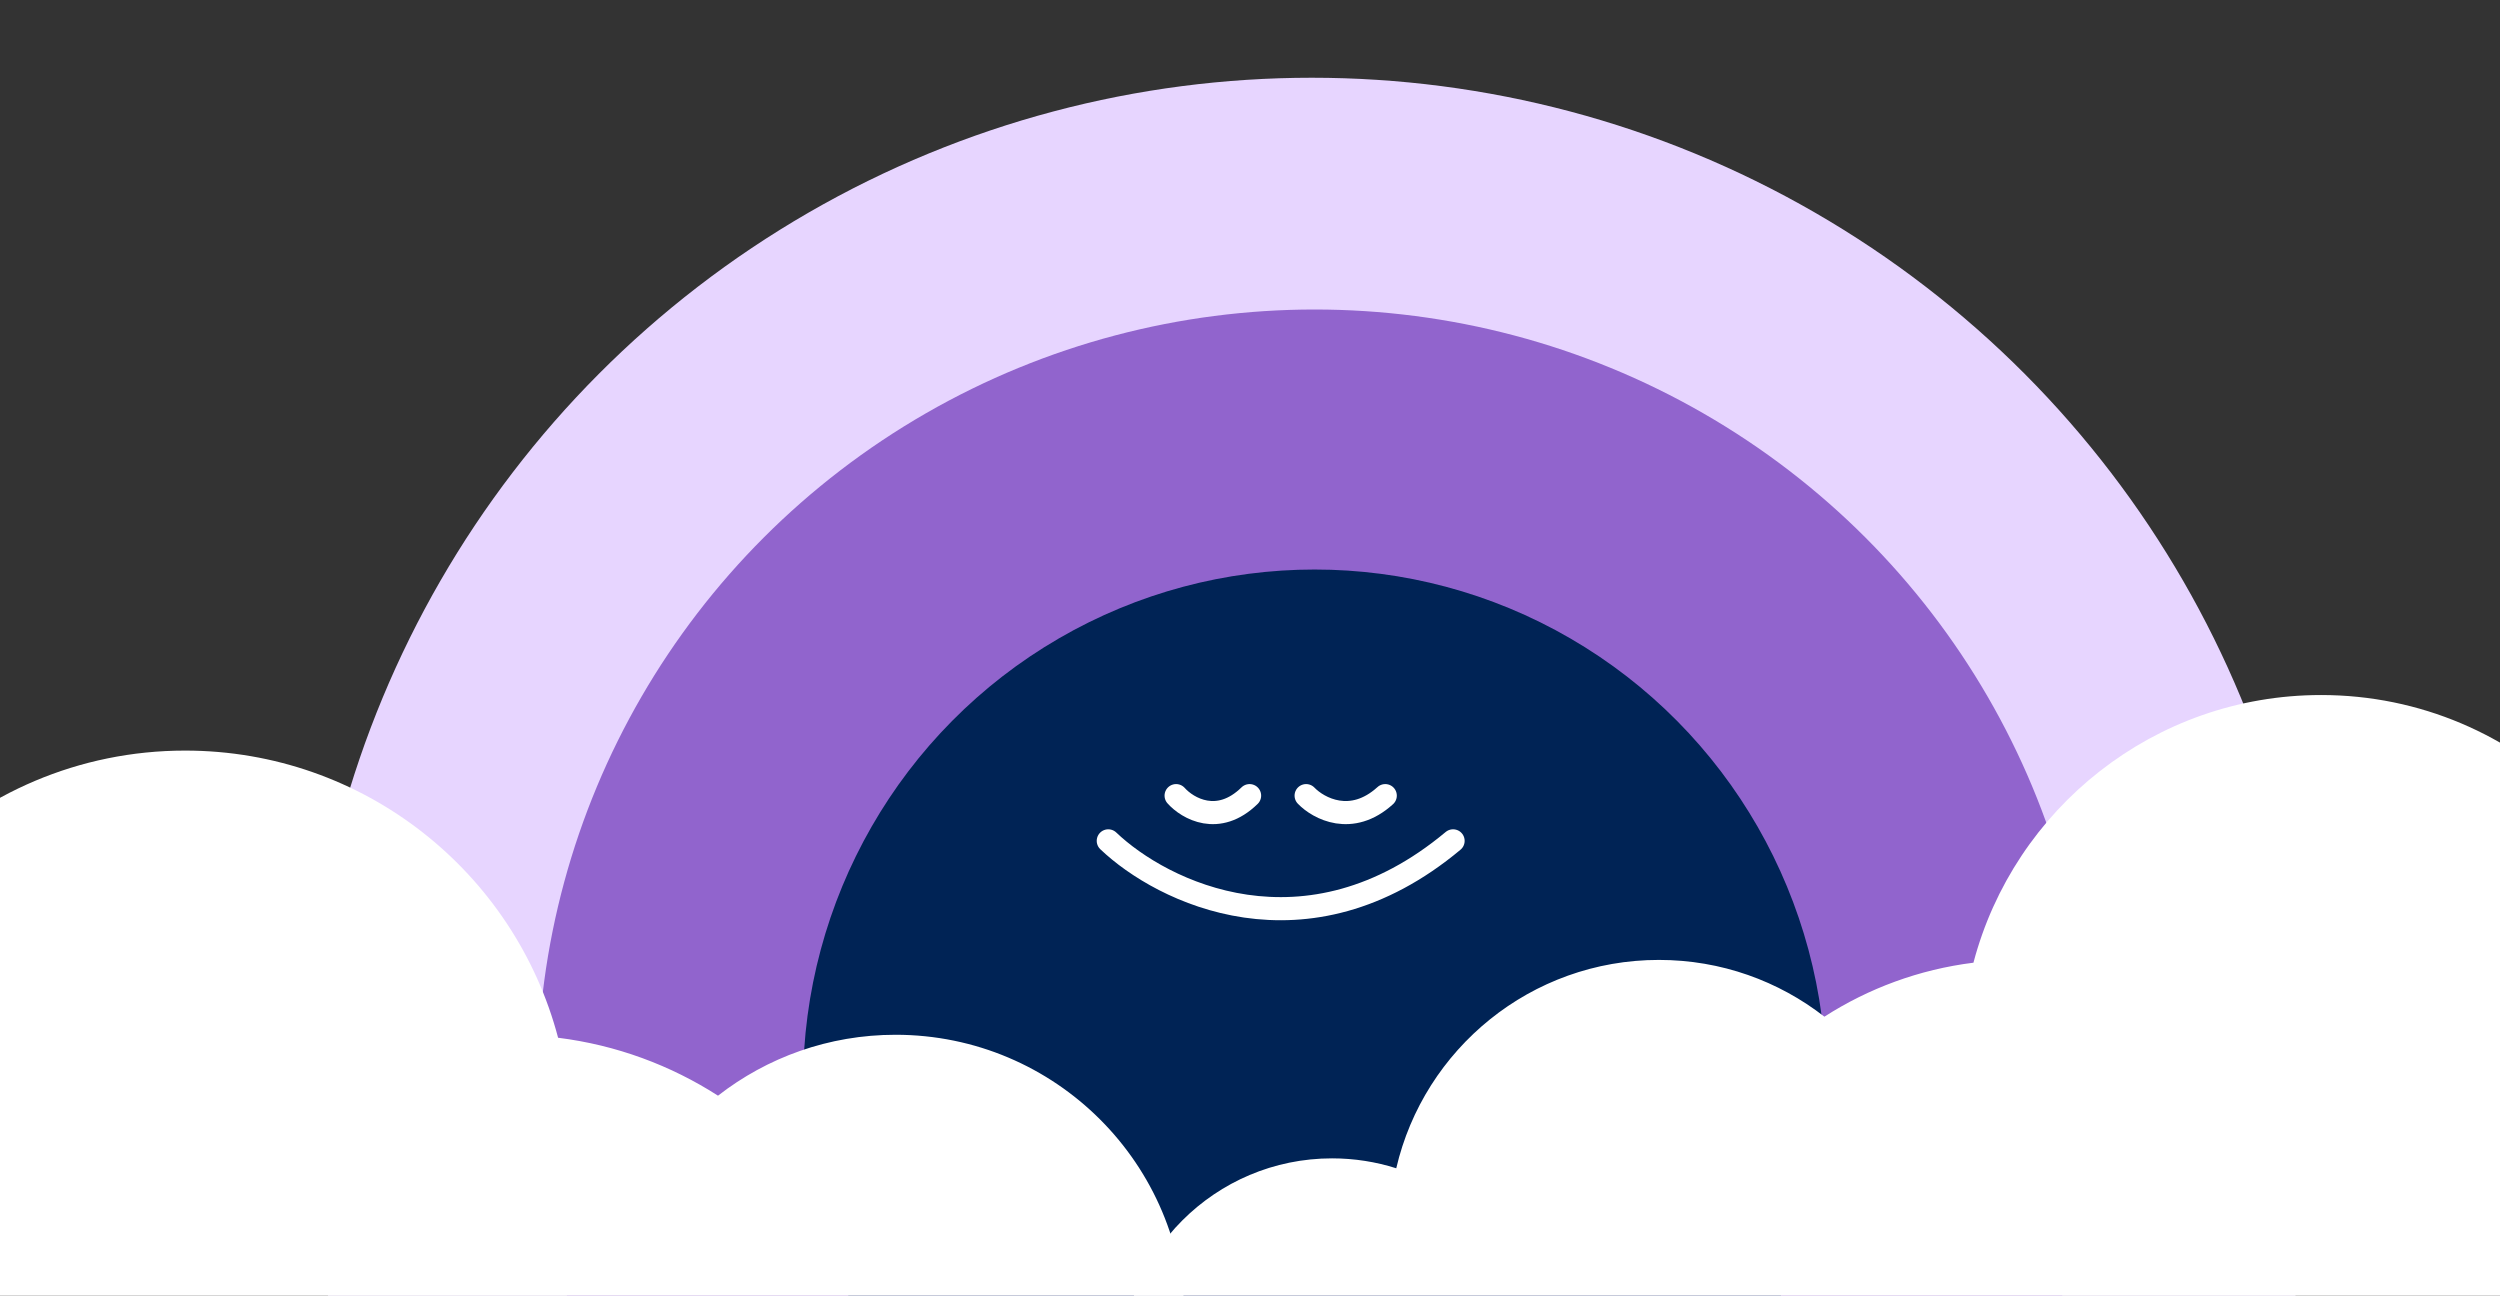 <svg width="328" height="170" viewBox="0 0 328 170" fill="none" xmlns="http://www.w3.org/2000/svg">
<rect x="0" y="0" width="328" height="170" fill="#333333" stroke="none"/>
<g clip-path="url(#clip0_18_1441)">
<circle cx="172.104" cy="142.21" r="132.01" fill="#E7D5FF"/>
<ellipse cx="172.475" cy="142.21" rx="101.974" ry="101.603" fill="#9164CD"/>
<ellipse cx="172.475" cy="142.21" rx="67.117" ry="67.488" fill="#002355"/>
<path d="M154.305 104.387C155.805 106.066 159.833 108.416 163.946 104.387" stroke="white" stroke-width="3.033" stroke-linecap="round"/>
<path d="M171.363 104.387C172.978 106.066 177.316 108.416 181.746 104.387" stroke="white" stroke-width="3.033" stroke-linecap="round"/>
<path d="M145.406 110.32C152.443 117.036 171.343 126.438 190.645 110.32" stroke="white" stroke-width="3.033" stroke-linecap="round"/>
<path fill-rule="evenodd" clip-rule="evenodd" d="M-26.315 149.078C-26.315 174.883 -7 196.176 17.962 199.289C23.674 220.974 43.419 236.965 66.898 236.965C85.853 236.965 102.374 226.544 111.042 211.117C113.141 211.477 115.299 211.665 117.5 211.665C138.46 211.665 155.451 194.673 155.451 173.713C155.451 152.753 138.46 135.762 117.5 135.762C108.718 135.762 100.632 138.745 94.202 143.753C88.002 139.772 80.878 137.108 73.222 136.153C67.51 114.468 47.766 98.477 24.286 98.477C-3.66 98.477 -26.315 121.132 -26.315 149.078Z" fill="white"/>
<path fill-rule="evenodd" clip-rule="evenodd" d="M310.424 185.154C333.69 182.253 351.694 162.406 351.694 138.353C351.694 112.304 330.578 91.188 304.529 91.188C282.644 91.188 264.24 106.093 258.916 126.306C251.78 127.196 245.139 129.679 239.361 133.389C233.367 128.721 225.831 125.941 217.645 125.941C200.873 125.941 186.828 137.613 183.188 153.278C180.532 152.433 177.702 151.977 174.766 151.977C159.43 151.977 146.998 164.41 146.998 179.746C146.998 195.081 159.43 207.514 174.766 207.514C185.765 207.514 195.27 201.119 199.767 191.845C205.013 194.924 211.123 196.689 217.645 196.689C219.697 196.689 221.708 196.515 223.664 196.179C231.744 210.558 247.143 220.272 264.811 220.272C286.696 220.272 305.099 205.367 310.424 185.154Z" fill="white"/>
</g>
<defs>
<clipPath id="clip0_18_1441">
<rect width="328" height="170.074" fill="white" transform="translate(0 0.482)"/>
</clipPath>
</defs>
</svg>
